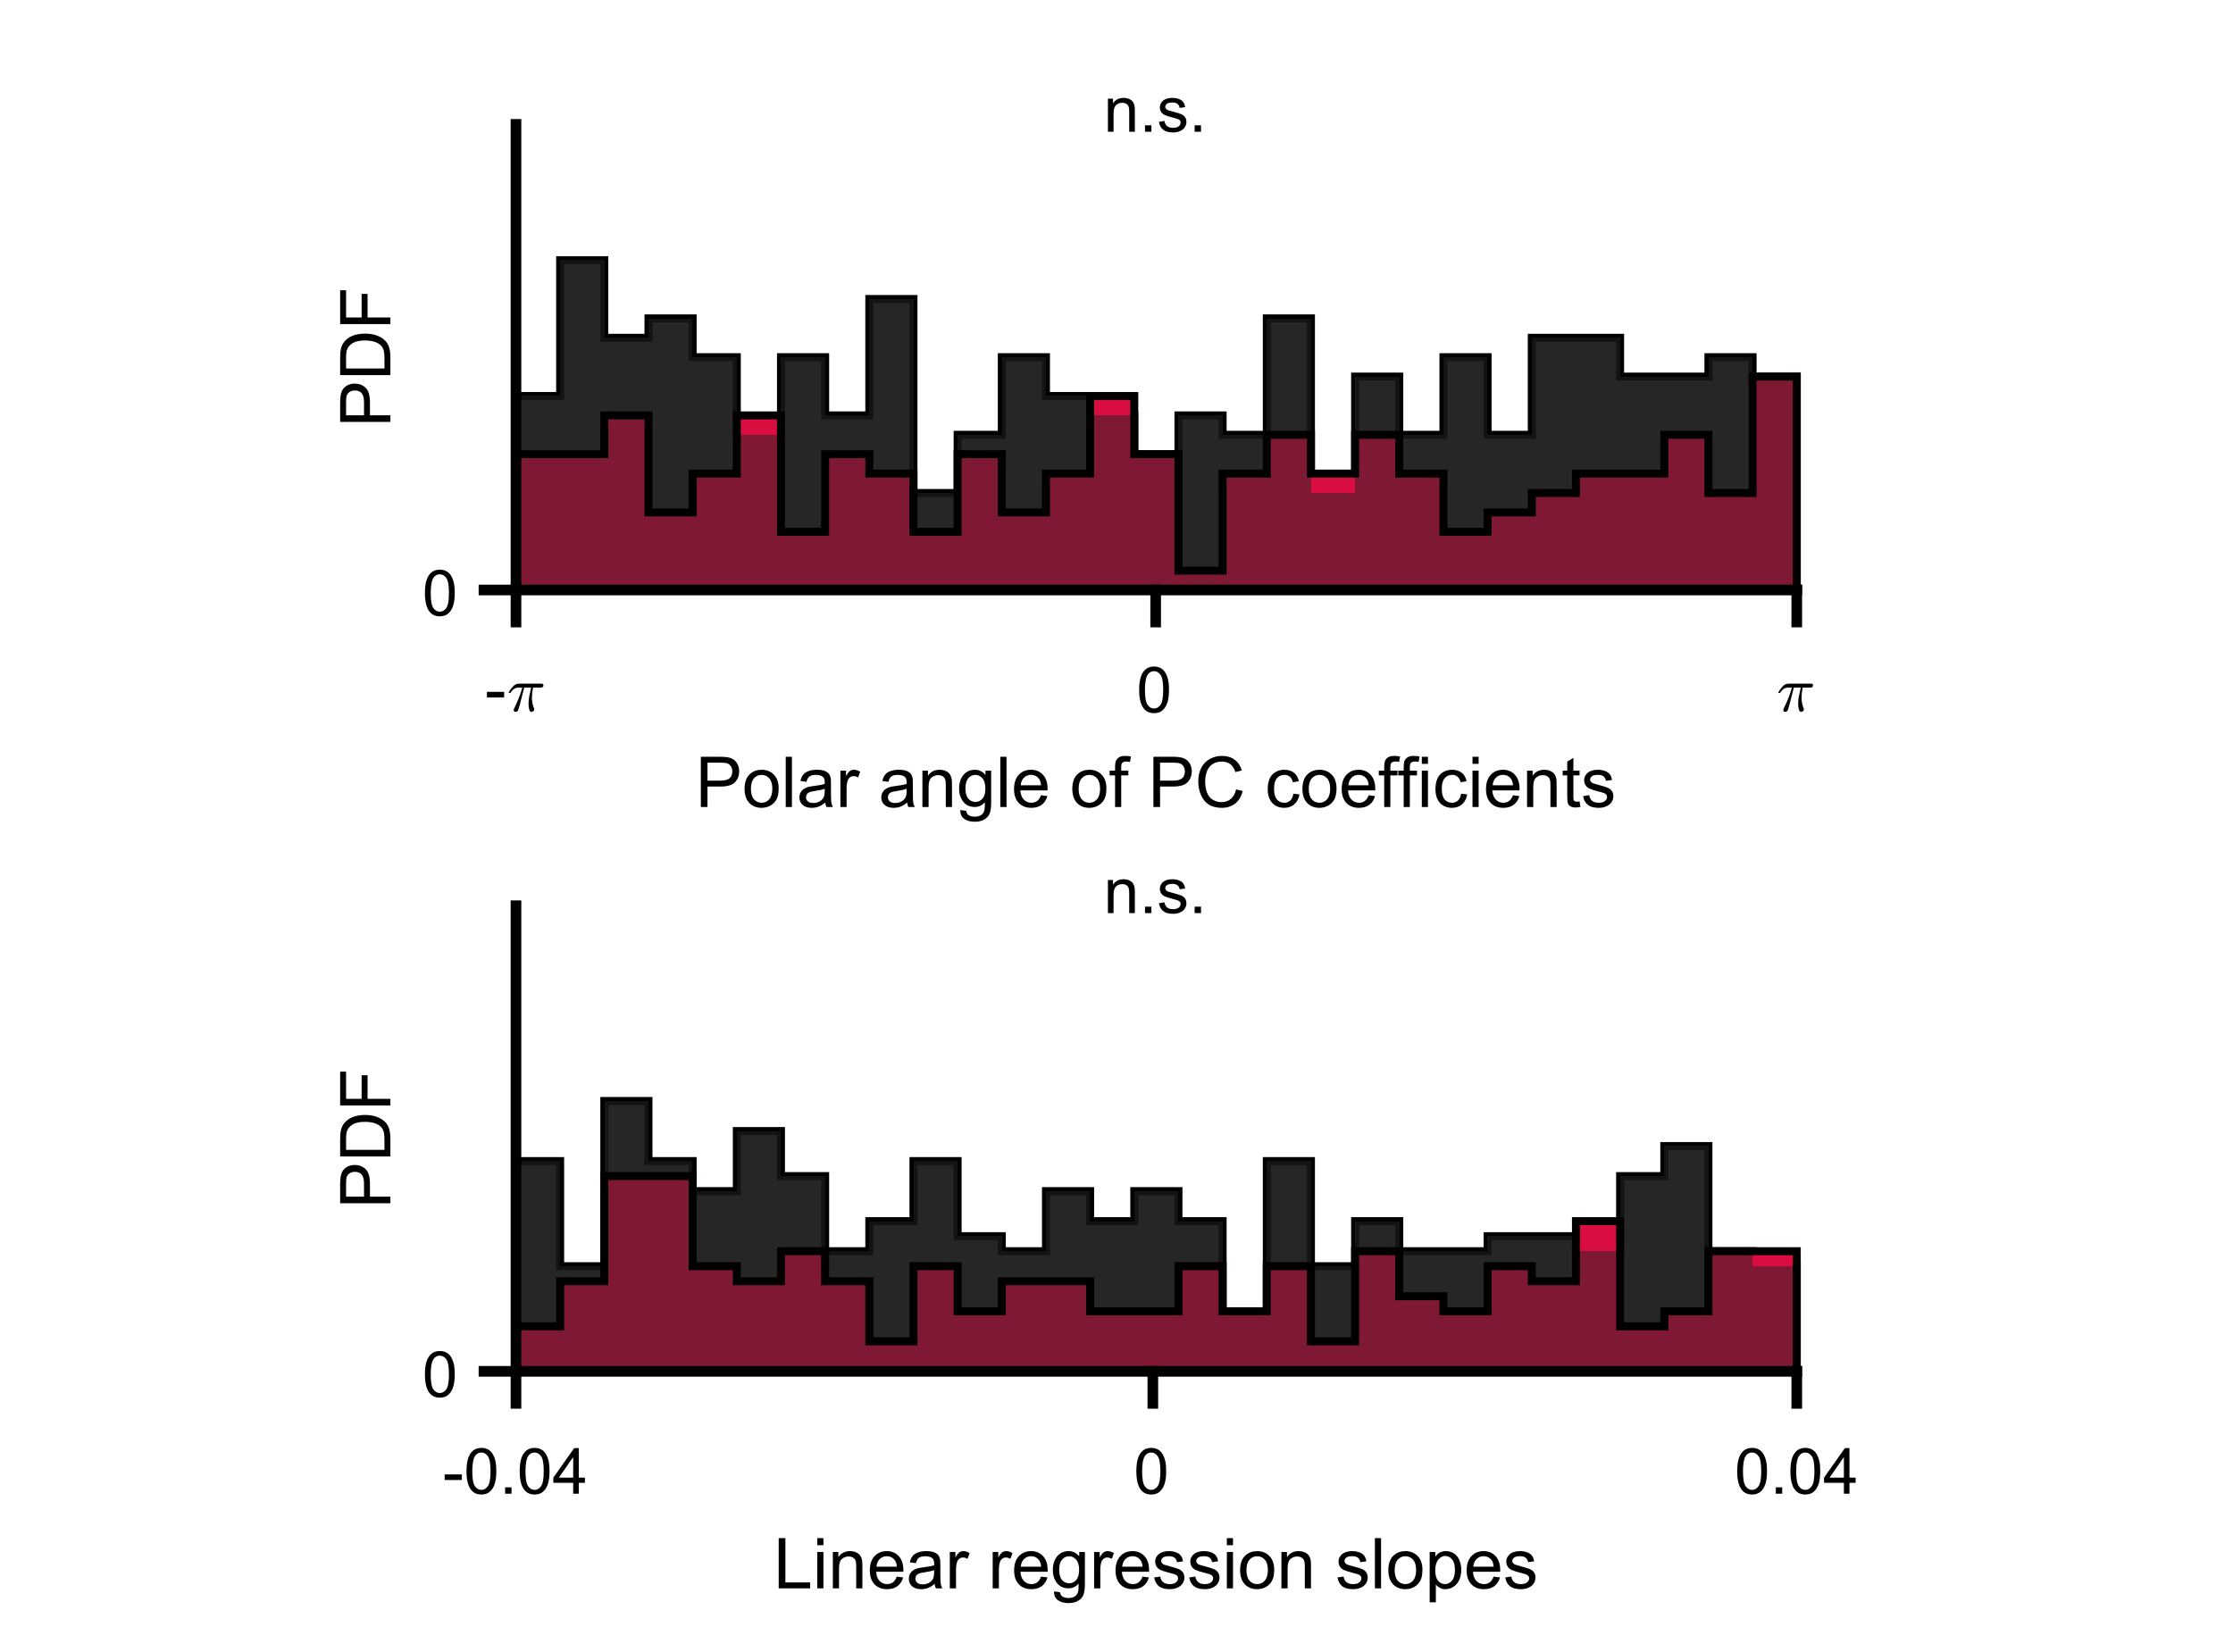 <?xml version="1.0"?>
<!DOCTYPE svg PUBLIC '-//W3C//DTD SVG 1.0//EN'
          'http://www.w3.org/TR/2001/REC-SVG-20010904/DTD/svg10.dtd'>
<svg xmlns:xlink="http://www.w3.org/1999/xlink" style="fill-opacity:1; color-rendering:auto; color-interpolation:auto; text-rendering:auto; stroke:black; stroke-linecap:square; stroke-miterlimit:10; shape-rendering:auto; stroke-opacity:1; fill:black; stroke-dasharray:none; font-weight:normal; stroke-width:1; font-family:'Dialog'; font-style:normal; stroke-linejoin:miter; font-size:12px; stroke-dashoffset:0; image-rendering:auto;" width="700" height="518" xmlns="http://www.w3.org/2000/svg"
><rect width="100%" height="100%" fill="#808080" stroke="none"/><!--Generated by the Batik Graphics2D SVG Generator--><defs id="genericDefs"
  /><g
  ><defs id="defs1"
    ><clipPath clipPathUnits="userSpaceOnUse" id="clipPath1"
      ><path d="M0 0 L700 0 L700 518 L0 518 L0 0 Z"
      /></clipPath
    ></defs
    ><g style="fill:white; stroke:white;"
    ><rect x="0" y="0" width="700" style="clip-path:url(#clipPath1); stroke:none;" height="518"
    /></g
    ><g style="fill:white; text-rendering:optimizeSpeed; color-rendering:optimizeSpeed; image-rendering:optimizeSpeed; shape-rendering:crispEdges; stroke:white; color-interpolation:sRGB;"
    ><rect x="0" width="700" height="518" y="0" style="stroke:none;"
      /><path d="M175.595 185 L175.595 124.167 L161.75 124.167 L161.75 185 ZM189.44 185 L189.44 81.583 L175.595 81.583 L175.595 185 ZM203.285 185 L203.285 105.917 L189.44 105.917 L189.44 185 ZM217.129 185 L217.129 99.833 L203.285 99.833 L203.285 185 ZM230.974 185 L230.974 112 L217.129 112 L217.129 185 ZM244.819 185 L244.819 136.333 L230.974 136.333 L230.974 185 ZM258.664 185 L258.664 112 L244.819 112 L244.819 185 ZM272.509 185 L272.509 130.25 L258.664 130.25 L258.664 185 ZM286.353 185 L286.353 93.75 L272.509 93.75 L272.509 185 ZM300.198 185 L300.198 154.583 L286.353 154.583 L286.353 185 ZM314.043 185 L314.043 136.333 L300.198 136.333 L300.198 185 ZM327.888 185 L327.888 112 L314.043 112 L314.043 185 ZM341.733 185 L341.733 124.167 L327.888 124.167 L327.888 185 ZM355.578 185 L355.578 130.25 L341.733 130.25 L341.733 185 ZM369.422 185 L369.422 142.417 L355.578 142.417 L355.578 185 ZM383.267 185 L383.267 130.25 L369.422 130.25 L369.422 185 ZM397.112 185 L397.112 136.333 L383.267 136.333 L383.267 185 ZM410.957 185 L410.957 99.833 L397.112 99.833 L397.112 185 ZM424.802 185 L424.802 154.583 L410.957 154.583 L410.957 185 ZM438.647 185 L438.647 118.083 L424.802 118.083 L424.802 185 ZM452.491 185 L452.491 136.333 L438.647 136.333 L438.647 185 ZM466.336 185 L466.336 112 L452.491 112 L452.491 185 ZM480.181 185 L480.181 136.333 L466.336 136.333 L466.336 185 ZM494.026 105.917 L480.181 105.917 L480.181 185 L494.026 185 L507.871 185 L507.871 105.917 ZM521.716 118.083 L507.871 118.083 L507.871 185 L521.716 185 L535.56 185 L535.56 118.083 ZM549.405 185 L549.405 112 L535.56 112 L535.56 185 ZM563.25 185 L563.25 118.083 L549.405 118.083 L549.405 185 Z" style="fill:rgb(38,38,38); stroke:none;"
    /></g
    ><g style="text-rendering:geometricPrecision; stroke-width:2.5; color-interpolation:linearRGB; color-rendering:optimizeQuality; stroke-linecap:butt; image-rendering:optimizeQuality;"
    ><path d="M161.75 124.167 L175.595 124.167 L175.595 81.583 L189.44 81.583 L189.44 105.917 L203.285 105.917 L203.285 99.833 L217.129 99.833 L217.129 112 L230.974 112 L230.974 136.333 L244.819 136.333 L244.819 112 L258.664 112 L258.664 130.25 L272.509 130.25 L272.509 93.75 L286.353 93.75 L286.353 154.583 L300.198 154.583 L300.198 136.333 L314.043 136.333 L314.043 112 L327.888 112 L327.888 124.167 L341.733 124.167 L341.733 130.25 L355.578 130.25 L355.578 142.417 L369.422 142.417 L369.422 130.25 L383.267 130.25 L383.267 136.333 L397.112 136.333 L397.112 99.833 L410.957 99.833 L410.957 154.583 L424.802 154.583 L424.802 118.083 L438.647 118.083 L438.647 136.333 L452.491 136.333 L452.491 112 L466.336 112 L466.336 136.333 L480.181 136.333 L480.181 105.917 L494.026 105.917 L494.026 105.917 L507.871 105.917 L507.871 118.083 L521.716 118.083 L521.716 118.083 L535.56 118.083 L535.56 112 L549.405 112 L549.405 118.083 L563.25 118.083 L563.25 185" style="fill:none; fill-rule:evenodd;"
    /></g
    ><g style="fill:rgb(217,13,64); text-rendering:optimizeSpeed; color-rendering:optimizeSpeed; image-rendering:optimizeSpeed; shape-rendering:crispEdges; stroke:rgb(217,13,64); color-interpolation:sRGB;"
    ><path style="stroke:none;" d="M175.595 142.417 L161.75 142.417 L161.75 185 L175.595 185 L189.44 185 L189.44 142.417 ZM203.285 185 L203.285 130.25 L189.44 130.25 L189.44 185 ZM217.129 185 L217.129 160.667 L203.285 160.667 L203.285 185 ZM230.974 185 L230.974 148.5 L217.129 148.5 L217.129 185 ZM244.819 185 L244.819 130.25 L230.974 130.25 L230.974 185 ZM258.664 185 L258.664 166.75 L244.819 166.75 L244.819 185 ZM272.509 185 L272.509 142.417 L258.664 142.417 L258.664 185 ZM286.353 185 L286.353 148.5 L272.509 148.5 L272.509 185 ZM300.198 185 L300.198 166.75 L286.353 166.75 L286.353 185 ZM314.043 185 L314.043 142.417 L300.198 142.417 L300.198 185 ZM327.888 185 L327.888 160.667 L314.043 160.667 L314.043 185 ZM341.733 185 L341.733 148.5 L327.888 148.5 L327.888 185 ZM355.578 185 L355.578 124.167 L341.733 124.167 L341.733 185 ZM369.422 185 L369.422 142.417 L355.578 142.417 L355.578 185 ZM383.267 185 L383.267 178.917 L369.422 178.917 L369.422 185 ZM397.112 185 L397.112 148.5 L383.267 148.5 L383.267 185 ZM410.957 185 L410.957 136.333 L397.112 136.333 L397.112 185 ZM424.802 185 L424.802 148.5 L410.957 148.5 L410.957 185 ZM438.647 185 L438.647 136.333 L424.802 136.333 L424.802 185 ZM452.491 185 L452.491 148.5 L438.647 148.5 L438.647 185 ZM466.336 185 L466.336 166.75 L452.491 166.75 L452.491 185 ZM480.181 185 L480.181 160.667 L466.336 160.667 L466.336 185 ZM494.026 185 L494.026 154.583 L480.181 154.583 L480.181 185 ZM507.871 148.5 L494.026 148.5 L494.026 185 L507.871 185 L521.716 185 L521.716 148.5 ZM535.56 185 L535.56 136.333 L521.716 136.333 L521.716 185 ZM549.405 185 L549.405 154.583 L535.56 154.583 L535.56 185 ZM563.25 185 L563.25 118.083 L549.405 118.083 L549.405 185 Z"
    /></g
    ><g style="fill-opacity:0.502; fill:rgb(38,38,38); text-rendering:optimizeSpeed; image-rendering:optimizeSpeed; color-rendering:optimizeSpeed; shape-rendering:crispEdges; stroke:rgb(38,38,38); color-interpolation:sRGB; stroke-opacity:0.502;"
    ><path style="stroke:none;" d="M175.595 185 L175.595 124.167 L161.75 124.167 L161.75 185 ZM189.44 185 L189.44 81.583 L175.595 81.583 L175.595 185 ZM203.285 185 L203.285 105.917 L189.44 105.917 L189.44 185 ZM217.129 185 L217.129 99.833 L203.285 99.833 L203.285 185 ZM230.974 185 L230.974 112 L217.129 112 L217.129 185 ZM244.819 185 L244.819 136.333 L230.974 136.333 L230.974 185 ZM258.664 185 L258.664 112 L244.819 112 L244.819 185 ZM272.509 185 L272.509 130.25 L258.664 130.25 L258.664 185 ZM286.353 185 L286.353 93.75 L272.509 93.75 L272.509 185 ZM300.198 185 L300.198 154.583 L286.353 154.583 L286.353 185 ZM314.043 185 L314.043 136.333 L300.198 136.333 L300.198 185 ZM327.888 185 L327.888 112 L314.043 112 L314.043 185 ZM341.733 185 L341.733 124.167 L327.888 124.167 L327.888 185 ZM355.578 185 L355.578 130.25 L341.733 130.25 L341.733 185 ZM369.422 185 L369.422 142.417 L355.578 142.417 L355.578 185 ZM383.267 185 L383.267 130.25 L369.422 130.25 L369.422 185 ZM397.112 185 L397.112 136.333 L383.267 136.333 L383.267 185 ZM410.957 185 L410.957 99.833 L397.112 99.833 L397.112 185 ZM424.802 185 L424.802 154.583 L410.957 154.583 L410.957 185 ZM438.647 185 L438.647 118.083 L424.802 118.083 L424.802 185 ZM452.491 185 L452.491 136.333 L438.647 136.333 L438.647 185 ZM466.336 185 L466.336 112 L452.491 112 L452.491 185 ZM480.181 185 L480.181 136.333 L466.336 136.333 L466.336 185 ZM494.026 105.917 L480.181 105.917 L480.181 185 L494.026 185 L507.871 185 L507.871 105.917 ZM521.716 118.083 L507.871 118.083 L507.871 185 L521.716 185 L535.56 185 L535.56 118.083 ZM549.405 185 L549.405 112 L535.56 112 L535.56 185 ZM563.25 185 L563.25 118.083 L549.405 118.083 L549.405 185 Z"
    /></g
    ><g style="text-rendering:geometricPrecision; stroke-width:2.5; color-interpolation:linearRGB; color-rendering:optimizeQuality; stroke-linecap:butt; image-rendering:optimizeQuality;"
    ><path d="M161.75 142.417 L175.595 142.417 L175.595 142.417 L189.44 142.417 L189.44 130.25 L203.285 130.25 L203.285 160.667 L217.129 160.667 L217.129 148.5 L230.974 148.5 L230.974 130.25 L244.819 130.25 L244.819 166.75 L258.664 166.75 L258.664 142.417 L272.509 142.417 L272.509 148.5 L286.353 148.5 L286.353 166.75 L300.198 166.75 L300.198 142.417 L314.043 142.417 L314.043 160.667 L327.888 160.667 L327.888 148.5 L341.733 148.5 L341.733 124.167 L355.578 124.167 L355.578 142.417 L369.422 142.417 L369.422 178.917 L383.267 178.917 L383.267 148.5 L397.112 148.5 L397.112 136.333 L410.957 136.333 L410.957 148.5 L424.802 148.5 L424.802 136.333 L438.647 136.333 L438.647 148.5 L452.491 148.5 L452.491 166.75 L466.336 166.75 L466.336 160.667 L480.181 160.667 L480.181 154.583 L494.026 154.583 L494.026 148.5 L507.871 148.5 L507.871 148.5 L521.716 148.5 L521.716 136.333 L535.56 136.333 L535.56 154.583 L549.405 154.583 L549.405 118.083 L563.25 118.083 L563.25 185" style="fill:none; fill-rule:evenodd;"
      /><line x1="161.75" x2="563.25" y1="185" style="stroke-linecap:square; fill:none; stroke-linejoin:round; stroke-width:3.333;" y2="185"
      /><line x1="161.75" x2="161.75" y1="185" style="stroke-linecap:square; fill:none; stroke-linejoin:round; stroke-width:3.333;" y2="195.037"
      /><line x1="362.278" x2="362.278" y1="185" style="stroke-linecap:square; fill:none; stroke-linejoin:round; stroke-width:3.333;" y2="195.037"
      /><line x1="563.25" x2="563.25" y1="185" style="stroke-linecap:square; fill:none; stroke-linejoin:round; stroke-width:3.333;" y2="195.037"
    /></g
    ><g transform="translate(152,223)" style="font-size:20px; text-rendering:geometricPrecision; color-rendering:optimizeQuality; image-rendering:optimizeQuality; font-family:'SansSerif'; color-interpolation:linearRGB;"
    ><path style="stroke:none;" d="M0.641 -4.297 L0.641 -6.062 L6.031 -6.062 L6.031 -4.297 L0.641 -4.297 Z"
    /></g
    ><g transform="translate(159,223)" style="font-size:20px; text-rendering:geometricPrecision; color-rendering:optimizeQuality; image-rendering:optimizeQuality; font-family:'mwb_cmmi10'; color-interpolation:linearRGB;"
    ><path style="stroke:none;" d="M2.016 -0.344 Q2.016 -0.453 2.094 -0.672 Q2.656 -1.828 3.141 -2.945 Q3.625 -4.062 4.008 -5.125 Q4.391 -6.188 4.719 -7.391 L3.438 -7.391 Q2.703 -7.391 2.07 -6.93 Q1.438 -6.469 1.016 -5.766 Q0.984 -5.688 0.906 -5.688 L0.672 -5.688 Q0.484 -5.688 0.484 -5.875 Q0.484 -5.922 0.516 -6 Q1.172 -7.109 1.922 -7.867 Q2.672 -8.625 3.609 -8.625 L10.859 -8.625 Q11.062 -8.625 11.211 -8.484 Q11.359 -8.344 11.359 -8.109 Q11.359 -7.828 11.148 -7.609 Q10.938 -7.391 10.641 -7.391 L8.094 -7.391 Q7.781 -5.812 7.75 -4.312 Q7.75 -2.391 8.422 -0.844 Q8.484 -0.719 8.484 -0.594 Q8.484 -0.375 8.352 -0.195 Q8.219 -0.016 8.023 0.102 Q7.828 0.219 7.594 0.219 Q7.078 0.219 6.883 -0.641 Q6.688 -1.5 6.688 -2.312 Q6.688 -3.453 6.883 -4.508 Q7.078 -5.562 7.5 -7.391 L5.328 -7.391 Q3.734 -0.984 3.422 -0.328 Q3.141 0.219 2.641 0.219 Q2.391 0.219 2.203 0.062 Q2.016 -0.094 2.016 -0.344 Z"
    /></g
    ><g transform="translate(362.278,202.371)" style="font-size:20px; text-rendering:geometricPrecision; color-rendering:optimizeQuality; image-rendering:optimizeQuality; font-family:'SansSerif'; color-interpolation:linearRGB;"
    ><path style="stroke:none;" d="M-5.172 13.938 Q-5.172 11.406 -4.648 9.852 Q-4.125 8.297 -3.094 7.461 Q-2.062 6.625 -0.5 6.625 Q0.656 6.625 1.523 7.086 Q2.391 7.547 2.953 8.422 Q3.516 9.297 3.844 10.555 Q4.172 11.812 4.172 13.938 Q4.172 16.453 3.648 18 Q3.125 19.547 2.102 20.398 Q1.078 21.25 -0.5 21.25 Q-2.578 21.25 -3.75 19.766 Q-5.172 17.969 -5.172 13.938 ZM-3.359 13.938 Q-3.359 17.469 -2.539 18.633 Q-1.719 19.797 -0.5 19.797 Q0.703 19.797 1.531 18.625 Q2.359 17.453 2.359 13.938 Q2.359 10.406 1.531 9.242 Q0.703 8.078 -0.516 8.078 Q-1.734 8.078 -2.453 9.109 Q-3.359 10.406 -3.359 13.938 Z"
    /></g
    ><g transform="translate(557,223)" style="font-size:20px; text-rendering:geometricPrecision; color-rendering:optimizeQuality; image-rendering:optimizeQuality; font-family:'mwb_cmmi10'; color-interpolation:linearRGB;"
    ><path style="stroke:none;" d="M2.016 -0.344 Q2.016 -0.453 2.094 -0.672 Q2.656 -1.828 3.141 -2.945 Q3.625 -4.062 4.008 -5.125 Q4.391 -6.188 4.719 -7.391 L3.438 -7.391 Q2.703 -7.391 2.07 -6.93 Q1.438 -6.469 1.016 -5.766 Q0.984 -5.688 0.906 -5.688 L0.672 -5.688 Q0.484 -5.688 0.484 -5.875 Q0.484 -5.922 0.516 -6 Q1.172 -7.109 1.922 -7.867 Q2.672 -8.625 3.609 -8.625 L10.859 -8.625 Q11.062 -8.625 11.211 -8.484 Q11.359 -8.344 11.359 -8.109 Q11.359 -7.828 11.148 -7.609 Q10.938 -7.391 10.641 -7.391 L8.094 -7.391 Q7.781 -5.812 7.75 -4.312 Q7.75 -2.391 8.422 -0.844 Q8.484 -0.719 8.484 -0.594 Q8.484 -0.375 8.352 -0.195 Q8.219 -0.016 8.023 0.102 Q7.828 0.219 7.594 0.219 Q7.078 0.219 6.883 -0.641 Q6.688 -1.5 6.688 -2.312 Q6.688 -3.453 6.883 -4.508 Q7.078 -5.562 7.5 -7.391 L5.328 -7.391 Q3.734 -0.984 3.422 -0.328 Q3.141 0.219 2.641 0.219 Q2.391 0.219 2.203 0.062 Q2.016 -0.094 2.016 -0.344 Z"
    /></g
    ><g transform="translate(362.5,230.037)" style="font-size:22px; text-rendering:geometricPrecision; color-rendering:optimizeQuality; image-rendering:optimizeQuality; font-family:'SansSerif'; color-interpolation:linearRGB;"
    ><path style="stroke:none;" d="M-142.797 23 L-142.797 7.25 L-136.859 7.25 Q-135.297 7.25 -134.469 7.406 Q-133.312 7.594 -132.523 8.141 Q-131.734 8.688 -131.258 9.664 Q-130.781 10.641 -130.781 11.812 Q-130.781 13.812 -132.062 15.203 Q-133.344 16.594 -136.672 16.594 L-140.719 16.594 L-140.719 23 L-142.797 23 ZM-140.719 14.734 L-136.641 14.734 Q-134.625 14.734 -133.781 13.984 Q-132.938 13.234 -132.938 11.875 Q-132.938 10.875 -133.43 10.172 Q-133.922 9.469 -134.75 9.25 Q-135.266 9.109 -136.688 9.109 L-140.719 9.109 L-140.719 14.734 ZM-129.092 17.297 Q-129.092 14.125 -127.326 12.594 Q-125.857 11.328 -123.748 11.328 Q-121.389 11.328 -119.897 12.875 Q-118.404 14.422 -118.404 17.141 Q-118.404 19.344 -119.068 20.602 Q-119.732 21.859 -120.99 22.562 Q-122.248 23.266 -123.748 23.266 Q-126.139 23.266 -127.615 21.727 Q-129.092 20.188 -129.092 17.297 ZM-127.107 17.297 Q-127.107 19.484 -126.154 20.578 Q-125.201 21.672 -123.748 21.672 Q-122.311 21.672 -121.35 20.57 Q-120.389 19.469 -120.389 17.234 Q-120.389 15.109 -121.35 14.023 Q-122.311 12.938 -123.748 12.938 Q-125.201 12.938 -126.154 14.023 Q-127.107 15.109 -127.107 17.297 ZM-116.185 23 L-116.185 7.25 L-114.247 7.25 L-114.247 23 L-116.185 23 ZM-103.812 21.594 Q-104.875 22.5 -105.875 22.883 Q-106.875 23.266 -108.016 23.266 Q-109.891 23.266 -110.898 22.344 Q-111.906 21.422 -111.906 19.984 Q-111.906 19.156 -111.523 18.461 Q-111.141 17.766 -110.523 17.352 Q-109.906 16.938 -109.141 16.719 Q-108.562 16.562 -107.422 16.422 Q-105.078 16.141 -103.969 15.766 Q-103.953 15.359 -103.953 15.25 Q-103.953 14.078 -104.5 13.594 Q-105.25 12.938 -106.703 12.938 Q-108.078 12.938 -108.727 13.414 Q-109.375 13.891 -109.688 15.109 L-111.578 14.844 Q-111.312 13.625 -110.727 12.883 Q-110.141 12.141 -109.023 11.734 Q-107.906 11.328 -106.422 11.328 Q-104.969 11.328 -104.055 11.672 Q-103.141 12.016 -102.711 12.539 Q-102.281 13.062 -102.109 13.859 Q-102.016 14.359 -102.016 15.641 L-102.016 18.219 Q-102.016 20.922 -101.891 21.633 Q-101.766 22.344 -101.406 23 L-103.422 23 Q-103.719 22.391 -103.812 21.594 ZM-103.969 17.281 Q-105.016 17.703 -107.125 18 Q-108.312 18.172 -108.812 18.391 Q-109.312 18.609 -109.578 19.023 Q-109.844 19.438 -109.844 19.938 Q-109.844 20.719 -109.258 21.234 Q-108.672 21.75 -107.547 21.75 Q-106.422 21.75 -105.555 21.258 Q-104.688 20.766 -104.281 19.922 Q-103.969 19.266 -103.969 17.984 L-103.969 17.281 ZM-99.046 23 L-99.046 11.594 L-97.296 11.594 L-97.296 13.328 Q-96.64 12.109 -96.069 11.719 Q-95.499 11.328 -94.827 11.328 Q-93.843 11.328 -92.843 11.953 L-93.499 13.75 Q-94.218 13.328 -94.921 13.328 Q-95.561 13.328 -96.061 13.711 Q-96.561 14.094 -96.78 14.766 Q-97.108 15.797 -97.108 17.031 L-97.108 23 L-99.046 23 ZM-78.139 21.594 Q-79.201 22.5 -80.201 22.883 Q-81.201 23.266 -82.342 23.266 Q-84.217 23.266 -85.225 22.344 Q-86.232 21.422 -86.232 19.984 Q-86.232 19.156 -85.85 18.461 Q-85.467 17.766 -84.85 17.352 Q-84.232 16.938 -83.467 16.719 Q-82.889 16.562 -81.748 16.422 Q-79.404 16.141 -78.295 15.766 Q-78.279 15.359 -78.279 15.25 Q-78.279 14.078 -78.826 13.594 Q-79.576 12.938 -81.029 12.938 Q-82.404 12.938 -83.053 13.414 Q-83.701 13.891 -84.014 15.109 L-85.904 14.844 Q-85.639 13.625 -85.053 12.883 Q-84.467 12.141 -83.35 11.734 Q-82.232 11.328 -80.748 11.328 Q-79.295 11.328 -78.381 11.672 Q-77.467 12.016 -77.037 12.539 Q-76.607 13.062 -76.436 13.859 Q-76.342 14.359 -76.342 15.641 L-76.342 18.219 Q-76.342 20.922 -76.217 21.633 Q-76.092 22.344 -75.732 23 L-77.748 23 Q-78.045 22.391 -78.139 21.594 ZM-78.295 17.281 Q-79.342 17.703 -81.451 18 Q-82.639 18.172 -83.139 18.391 Q-83.639 18.609 -83.904 19.023 Q-84.17 19.438 -84.17 19.938 Q-84.17 20.719 -83.584 21.234 Q-82.998 21.75 -81.873 21.75 Q-80.748 21.75 -79.881 21.258 Q-79.014 20.766 -78.607 19.922 Q-78.295 19.266 -78.295 17.984 L-78.295 17.281 ZM-73.341 23 L-73.341 11.594 L-71.606 11.594 L-71.606 13.219 Q-70.341 11.328 -67.966 11.328 Q-66.935 11.328 -66.075 11.703 Q-65.216 12.078 -64.786 12.68 Q-64.356 13.281 -64.185 14.109 Q-64.075 14.641 -64.075 15.984 L-64.075 23 L-66.013 23 L-66.013 16.062 Q-66.013 14.875 -66.231 14.289 Q-66.45 13.703 -67.028 13.359 Q-67.606 13.016 -68.388 13.016 Q-69.622 13.016 -70.513 13.797 Q-71.403 14.578 -71.403 16.766 L-71.403 23 L-73.341 23 ZM-61.465 23.953 L-59.59 24.219 Q-59.465 25.094 -58.934 25.5 Q-58.215 26.031 -56.965 26.031 Q-55.621 26.031 -54.887 25.492 Q-54.152 24.953 -53.902 23.984 Q-53.746 23.391 -53.762 21.5 Q-55.027 23 -56.918 23 Q-59.277 23 -60.566 21.305 Q-61.855 19.609 -61.855 17.234 Q-61.855 15.594 -61.262 14.219 Q-60.668 12.844 -59.543 12.086 Q-58.418 11.328 -56.902 11.328 Q-54.887 11.328 -53.574 12.969 L-53.574 11.594 L-51.793 11.594 L-51.793 21.453 Q-51.793 24.125 -52.34 25.234 Q-52.887 26.344 -54.059 26.984 Q-55.23 27.625 -56.949 27.625 Q-58.996 27.625 -60.254 26.711 Q-61.512 25.797 -61.465 23.953 ZM-59.855 17.094 Q-59.855 19.344 -58.965 20.375 Q-58.074 21.406 -56.73 21.406 Q-55.402 21.406 -54.504 20.375 Q-53.605 19.344 -53.605 17.156 Q-53.605 15.062 -54.535 14 Q-55.465 12.938 -56.762 12.938 Q-58.059 12.938 -58.957 13.984 Q-59.855 15.031 -59.855 17.094 ZM-48.917 23 L-48.917 7.25 L-46.98 7.25 L-46.98 23 L-48.917 23 ZM-36.17 19.328 L-34.17 19.578 Q-34.654 21.328 -35.928 22.297 Q-37.201 23.266 -39.201 23.266 Q-41.701 23.266 -43.162 21.719 Q-44.623 20.172 -44.623 17.391 Q-44.623 14.516 -43.147 12.922 Q-41.67 11.328 -39.295 11.328 Q-37.014 11.328 -35.56 12.891 Q-34.107 14.453 -34.107 17.281 Q-34.107 17.453 -34.123 17.797 L-42.639 17.797 Q-42.529 19.672 -41.568 20.672 Q-40.607 21.672 -39.185 21.672 Q-38.123 21.672 -37.373 21.109 Q-36.623 20.547 -36.17 19.328 ZM-42.529 16.203 L-36.154 16.203 Q-36.279 14.766 -36.889 14.047 Q-37.81 12.922 -39.279 12.922 Q-40.607 12.922 -41.514 13.812 Q-42.42 14.703 -42.529 16.203 ZM-26.354 17.297 Q-26.354 14.125 -24.588 12.594 Q-23.119 11.328 -21.01 11.328 Q-18.65 11.328 -17.158 12.875 Q-15.666 14.422 -15.666 17.141 Q-15.666 19.344 -16.33 20.602 Q-16.994 21.859 -18.252 22.562 Q-19.51 23.266 -21.01 23.266 Q-23.4 23.266 -24.877 21.727 Q-26.354 20.188 -26.354 17.297 ZM-24.369 17.297 Q-24.369 19.484 -23.416 20.578 Q-22.463 21.672 -21.01 21.672 Q-19.572 21.672 -18.611 20.57 Q-17.65 19.469 -17.65 17.234 Q-17.65 15.109 -18.611 14.023 Q-19.572 12.938 -21.01 12.938 Q-22.463 12.938 -23.416 14.023 Q-24.369 15.109 -24.369 17.297 ZM-12.946 23 L-12.946 13.094 L-14.649 13.094 L-14.649 11.594 L-12.946 11.594 L-12.946 10.375 Q-12.946 9.234 -12.743 8.672 Q-12.462 7.922 -11.759 7.453 Q-11.056 6.984 -9.774 6.984 Q-8.962 6.984 -7.978 7.172 L-8.274 8.859 Q-8.868 8.75 -9.399 8.75 Q-10.29 8.75 -10.657 9.125 Q-11.024 9.5 -11.024 10.531 L-11.024 11.594 L-8.79 11.594 L-8.79 13.094 L-11.024 13.094 L-11.024 23 L-12.946 23 ZM-0.925 23 L-0.925 7.25 L5.013 7.25 Q6.575 7.25 7.403 7.406 Q8.56 7.594 9.349 8.141 Q10.138 8.688 10.614 9.664 Q11.091 10.641 11.091 11.812 Q11.091 13.812 9.81 15.203 Q8.528 16.594 5.2 16.594 L1.153 16.594 L1.153 23 L-0.925 23 ZM1.153 14.734 L5.231 14.734 Q7.247 14.734 8.091 13.984 Q8.935 13.234 8.935 11.875 Q8.935 10.875 8.442 10.172 Q7.95 9.469 7.122 9.25 Q6.606 9.109 5.185 9.109 L1.153 9.109 L1.153 14.734 ZM24.983 17.484 L27.061 18 Q26.405 20.578 24.702 21.922 Q22.999 23.266 20.546 23.266 Q17.999 23.266 16.405 22.227 Q14.812 21.188 13.976 19.227 Q13.14 17.266 13.14 15 Q13.14 12.547 14.077 10.719 Q15.015 8.891 16.757 7.938 Q18.499 6.984 20.577 6.984 Q22.936 6.984 24.546 8.188 Q26.155 9.391 26.796 11.562 L24.749 12.047 Q24.202 10.328 23.155 9.547 Q22.108 8.766 20.53 8.766 Q18.718 8.766 17.499 9.633 Q16.28 10.5 15.788 11.969 Q15.296 13.438 15.296 15 Q15.296 17 15.882 18.5 Q16.468 20 17.702 20.742 Q18.936 21.484 20.374 21.484 Q22.124 21.484 23.335 20.477 Q24.546 19.469 24.983 17.484 ZM42.937 18.828 L44.843 19.062 Q44.53 21.031 43.249 22.148 Q41.968 23.266 40.093 23.266 Q37.749 23.266 36.327 21.734 Q34.905 20.203 34.905 17.344 Q34.905 15.484 35.515 14.102 Q36.124 12.719 37.382 12.023 Q38.64 11.328 40.108 11.328 Q41.968 11.328 43.148 12.273 Q44.327 13.219 44.655 14.938 L42.78 15.234 Q42.515 14.078 41.827 13.5 Q41.14 12.922 40.187 12.922 Q38.718 12.922 37.804 13.969 Q36.89 15.016 36.89 17.281 Q36.89 19.578 37.773 20.625 Q38.655 21.672 40.077 21.672 Q41.218 21.672 41.976 20.969 Q42.733 20.266 42.937 18.828 ZM45.78 17.297 Q45.78 14.125 47.546 12.594 Q49.015 11.328 51.124 11.328 Q53.483 11.328 54.976 12.875 Q56.468 14.422 56.468 17.141 Q56.468 19.344 55.804 20.602 Q55.14 21.859 53.882 22.562 Q52.624 23.266 51.124 23.266 Q48.733 23.266 47.257 21.727 Q45.78 20.188 45.78 17.297 ZM47.765 17.297 Q47.765 19.484 48.718 20.578 Q49.671 21.672 51.124 21.672 Q52.562 21.672 53.523 20.57 Q54.483 19.469 54.483 17.234 Q54.483 15.109 53.523 14.023 Q52.562 12.938 51.124 12.938 Q49.671 12.938 48.718 14.023 Q47.765 15.109 47.765 17.297 ZM66.547 19.328 L68.547 19.578 Q68.062 21.328 66.789 22.297 Q65.516 23.266 63.516 23.266 Q61.016 23.266 59.555 21.719 Q58.094 20.172 58.094 17.391 Q58.094 14.516 59.57 12.922 Q61.047 11.328 63.422 11.328 Q65.703 11.328 67.156 12.891 Q68.609 14.453 68.609 17.281 Q68.609 17.453 68.594 17.797 L60.078 17.797 Q60.188 19.672 61.148 20.672 Q62.109 21.672 63.531 21.672 Q64.594 21.672 65.344 21.109 Q66.094 20.547 66.547 19.328 ZM60.188 16.203 L66.562 16.203 Q66.438 14.766 65.828 14.047 Q64.906 12.922 63.438 12.922 Q62.109 12.922 61.203 13.812 Q60.297 14.703 60.188 16.203 ZM71.423 23 L71.423 13.094 L69.72 13.094 L69.72 11.594 L71.423 11.594 L71.423 10.375 Q71.423 9.234 71.626 8.672 Q71.907 7.922 72.61 7.453 Q73.314 6.984 74.595 6.984 Q75.407 6.984 76.392 7.172 L76.095 8.859 Q75.501 8.75 74.97 8.75 Q74.079 8.75 73.712 9.125 Q73.345 9.5 73.345 10.531 L73.345 11.594 L75.579 11.594 L75.579 13.094 L73.345 13.094 L73.345 23 L71.423 23 ZM77.535 23 L77.535 13.094 L75.832 13.094 L75.832 11.594 L77.535 11.594 L77.535 10.375 Q77.535 9.234 77.738 8.672 Q78.019 7.922 78.723 7.453 Q79.426 6.984 80.707 6.984 Q81.519 6.984 82.504 7.172 L82.207 8.859 Q81.613 8.75 81.082 8.75 Q80.191 8.75 79.824 9.125 Q79.457 9.5 79.457 10.531 L79.457 11.594 L81.691 11.594 L81.691 13.094 L79.457 13.094 L79.457 23 L77.535 23 ZM83.21 9.469 L83.21 7.25 L85.132 7.25 L85.132 9.469 L83.21 9.469 ZM83.21 23 L83.21 11.594 L85.132 11.594 L85.132 23 L83.21 23 ZM95.519 18.828 L97.426 19.062 Q97.113 21.031 95.832 22.148 Q94.551 23.266 92.676 23.266 Q90.332 23.266 88.91 21.734 Q87.488 20.203 87.488 17.344 Q87.488 15.484 88.098 14.102 Q88.707 12.719 89.965 12.023 Q91.223 11.328 92.691 11.328 Q94.551 11.328 95.731 12.273 Q96.91 13.219 97.238 14.938 L95.363 15.234 Q95.098 14.078 94.41 13.5 Q93.723 12.922 92.769 12.922 Q91.301 12.922 90.387 13.969 Q89.473 15.016 89.473 17.281 Q89.473 19.578 90.356 20.625 Q91.238 21.672 92.66 21.672 Q93.801 21.672 94.559 20.969 Q95.316 20.266 95.519 18.828 ZM99.098 9.469 L99.098 7.25 L101.019 7.25 L101.019 9.469 L99.098 9.469 ZM99.098 23 L99.098 11.594 L101.019 11.594 L101.019 23 L99.098 23 ZM111.782 19.328 L113.782 19.578 Q113.298 21.328 112.024 22.297 Q110.751 23.266 108.751 23.266 Q106.251 23.266 104.79 21.719 Q103.329 20.172 103.329 17.391 Q103.329 14.516 104.806 12.922 Q106.282 11.328 108.657 11.328 Q110.939 11.328 112.392 12.891 Q113.845 14.453 113.845 17.281 Q113.845 17.453 113.829 17.797 L105.314 17.797 Q105.423 19.672 106.384 20.672 Q107.345 21.672 108.767 21.672 Q109.829 21.672 110.579 21.109 Q111.329 20.547 111.782 19.328 ZM105.423 16.203 L111.798 16.203 Q111.673 14.766 111.064 14.047 Q110.142 12.922 108.673 12.922 Q107.345 12.922 106.439 13.812 Q105.532 14.703 105.423 16.203 ZM116.205 23 L116.205 11.594 L117.939 11.594 L117.939 13.219 Q119.205 11.328 121.58 11.328 Q122.611 11.328 123.471 11.703 Q124.33 12.078 124.76 12.68 Q125.189 13.281 125.361 14.109 Q125.471 14.641 125.471 15.984 L125.471 23 L123.533 23 L123.533 16.062 Q123.533 14.875 123.314 14.289 Q123.096 13.703 122.518 13.359 Q121.939 13.016 121.158 13.016 Q119.924 13.016 119.033 13.797 Q118.143 14.578 118.143 16.766 L118.143 23 L116.205 23 ZM132.659 21.266 L132.94 22.984 Q132.128 23.156 131.472 23.156 Q130.425 23.156 129.847 22.82 Q129.269 22.484 129.034 21.945 Q128.8 21.406 128.8 19.656 L128.8 13.094 L127.378 13.094 L127.378 11.594 L128.8 11.594 L128.8 8.766 L130.722 7.609 L130.722 11.594 L132.659 11.594 L132.659 13.094 L130.722 13.094 L130.722 19.766 Q130.722 20.594 130.823 20.828 Q130.925 21.062 131.151 21.203 Q131.378 21.344 131.815 21.344 Q132.128 21.344 132.659 21.266 ZM133.772 19.594 L135.693 19.297 Q135.85 20.438 136.584 21.055 Q137.318 21.672 138.647 21.672 Q139.975 21.672 140.623 21.125 Q141.272 20.578 141.272 19.859 Q141.272 19.203 140.693 18.828 Q140.303 18.562 138.725 18.172 Q136.584 17.625 135.764 17.234 Q134.943 16.844 134.522 16.148 Q134.1 15.453 134.1 14.625 Q134.1 13.859 134.451 13.211 Q134.803 12.562 135.397 12.125 Q135.85 11.797 136.631 11.562 Q137.412 11.328 138.303 11.328 Q139.647 11.328 140.662 11.719 Q141.678 12.109 142.162 12.766 Q142.647 13.422 142.818 14.531 L140.928 14.797 Q140.803 13.906 140.185 13.414 Q139.568 12.922 138.443 12.922 Q137.1 12.922 136.537 13.359 Q135.975 13.797 135.975 14.391 Q135.975 14.766 136.209 15.078 Q136.443 15.391 136.943 15.594 Q137.24 15.688 138.647 16.078 Q140.709 16.625 141.522 16.977 Q142.334 17.328 142.795 17.992 Q143.256 18.656 143.256 19.641 Q143.256 20.609 142.693 21.469 Q142.131 22.328 141.06 22.797 Q139.99 23.266 138.647 23.266 Q136.428 23.266 135.264 22.336 Q134.1 21.406 133.772 19.594 Z"
    /></g
    ><g style="text-rendering:geometricPrecision; stroke-width:3.333; color-interpolation:linearRGB; color-rendering:optimizeQuality; image-rendering:optimizeQuality; stroke-linejoin:round;"
    ><line y2="39" style="fill:none;" x1="161.75" x2="161.75" y1="185"
      /><line y2="185" style="fill:none;" x1="161.75" x2="151.713" y1="185"
    /></g
    ><g transform="translate(144.379,185)" style="font-size:20px; text-rendering:geometricPrecision; color-rendering:optimizeQuality; image-rendering:optimizeQuality; font-family:'SansSerif'; color-interpolation:linearRGB;"
    ><path style="stroke:none;" d="M-11.172 0.938 Q-11.172 -1.594 -10.648 -3.148 Q-10.125 -4.703 -9.094 -5.539 Q-8.062 -6.375 -6.5 -6.375 Q-5.344 -6.375 -4.477 -5.914 Q-3.609 -5.453 -3.047 -4.578 Q-2.484 -3.703 -2.156 -2.445 Q-1.828 -1.188 -1.828 0.938 Q-1.828 3.453 -2.352 5 Q-2.875 6.547 -3.898 7.398 Q-4.922 8.25 -6.5 8.25 Q-8.578 8.25 -9.75 6.766 Q-11.172 4.969 -11.172 0.938 ZM-9.359 0.938 Q-9.359 4.469 -8.539 5.633 Q-7.719 6.797 -6.5 6.797 Q-5.297 6.797 -4.469 5.625 Q-3.641 4.453 -3.641 0.938 Q-3.641 -2.594 -4.469 -3.758 Q-5.297 -4.922 -6.516 -4.922 Q-7.734 -4.922 -8.453 -3.891 Q-9.359 -2.594 -9.359 0.938 Z"
    /></g
    ><g transform="translate(127.379,112) rotate(-90)" style="font-size:22px; text-rendering:geometricPrecision; color-rendering:optimizeQuality; image-rendering:optimizeQuality; font-family:'SansSerif'; color-interpolation:linearRGB;"
    ><path style="stroke:none;" d="M-20.297 -5 L-20.297 -20.75 L-14.359 -20.75 Q-12.797 -20.75 -11.969 -20.594 Q-10.812 -20.406 -10.023 -19.859 Q-9.234 -19.312 -8.758 -18.336 Q-8.281 -17.359 -8.281 -16.188 Q-8.281 -14.188 -9.562 -12.797 Q-10.844 -11.406 -14.172 -11.406 L-18.219 -11.406 L-18.219 -5 L-20.297 -5 ZM-18.219 -13.266 L-14.141 -13.266 Q-12.125 -13.266 -11.281 -14.016 Q-10.438 -14.766 -10.438 -16.125 Q-10.438 -17.125 -10.93 -17.828 Q-11.422 -18.531 -12.25 -18.75 Q-12.766 -18.891 -14.188 -18.891 L-18.219 -18.891 L-18.219 -13.266 ZM-5.623 -5 L-5.623 -20.75 L-0.201 -20.75 Q1.627 -20.75 2.596 -20.516 Q3.955 -20.219 4.908 -19.391 Q6.158 -18.344 6.775 -16.703 Q7.393 -15.062 7.393 -12.953 Q7.393 -11.172 6.971 -9.781 Q6.549 -8.391 5.893 -7.484 Q5.236 -6.578 4.463 -6.055 Q3.689 -5.531 2.588 -5.266 Q1.486 -5 0.049 -5 L-5.623 -5 ZM-3.545 -6.859 L-0.185 -6.859 Q1.377 -6.859 2.26 -7.148 Q3.143 -7.438 3.674 -7.969 Q4.408 -8.703 4.822 -9.953 Q5.236 -11.203 5.236 -13 Q5.236 -15.469 4.432 -16.789 Q3.627 -18.109 2.455 -18.562 Q1.627 -18.891 -0.232 -18.891 L-3.545 -18.891 L-3.545 -6.859 ZM10.374 -5 L10.374 -20.75 L20.983 -20.75 L20.983 -18.891 L12.452 -18.891 L12.452 -14.016 L19.843 -14.016 L19.843 -12.156 L12.452 -12.156 L12.452 -5 L10.374 -5 Z"
    /></g
    ><g transform="translate(362.5,46.3)" style="font-size:20px; text-rendering:geometricPrecision; color-rendering:optimizeQuality; image-rendering:optimizeQuality; font-family:'SansSerif'; color-interpolation:linearRGB;"
    ><path style="stroke:none;" d="M-15.188 -5 L-15.188 -15.375 L-13.594 -15.375 L-13.594 -13.891 Q-12.453 -15.609 -10.297 -15.609 Q-9.359 -15.609 -8.57 -15.273 Q-7.781 -14.938 -7.391 -14.391 Q-7 -13.844 -6.844 -13.094 Q-6.75 -12.594 -6.75 -11.375 L-6.75 -5 L-8.516 -5 L-8.516 -11.312 Q-8.516 -12.391 -8.719 -12.922 Q-8.922 -13.453 -9.445 -13.766 Q-9.969 -14.078 -10.672 -14.078 Q-11.797 -14.078 -12.609 -13.367 Q-13.422 -12.656 -13.422 -10.672 L-13.422 -5 L-15.188 -5 ZM-3.564 -5 L-3.564 -7 L-1.565 -7 L-1.565 -5 L-3.564 -5 ZM0.789 -8.094 L2.539 -8.375 Q2.68 -7.328 3.352 -6.773 Q4.023 -6.219 5.227 -6.219 Q6.43 -6.219 7.016 -6.711 Q7.602 -7.203 7.602 -7.859 Q7.602 -8.453 7.086 -8.797 Q6.727 -9.031 5.289 -9.391 Q3.352 -9.891 2.609 -10.242 Q1.867 -10.594 1.477 -11.227 Q1.086 -11.859 1.086 -12.625 Q1.086 -13.312 1.406 -13.906 Q1.727 -14.5 2.273 -14.891 Q2.68 -15.188 3.391 -15.398 Q4.102 -15.609 4.914 -15.609 Q6.133 -15.609 7.055 -15.258 Q7.977 -14.906 8.414 -14.305 Q8.852 -13.703 9.023 -12.703 L7.305 -12.469 Q7.18 -13.266 6.617 -13.711 Q6.055 -14.156 5.039 -14.156 Q3.82 -14.156 3.305 -13.758 Q2.789 -13.359 2.789 -12.828 Q2.789 -12.484 3.008 -12.203 Q3.211 -11.922 3.68 -11.734 Q3.945 -11.641 5.227 -11.297 Q7.102 -10.797 7.836 -10.477 Q8.57 -10.156 8.992 -9.555 Q9.414 -8.953 9.414 -8.047 Q9.414 -7.172 8.898 -6.391 Q8.383 -5.609 7.414 -5.188 Q6.445 -4.766 5.227 -4.766 Q3.211 -4.766 2.148 -5.609 Q1.086 -6.453 0.789 -8.094 ZM11.992 -5 L11.992 -7 L13.992 -7 L13.992 -5 L11.992 -5 Z"
    /></g
    ><g style="fill:rgb(38,38,38); text-rendering:optimizeSpeed; color-rendering:optimizeSpeed; image-rendering:optimizeSpeed; shape-rendering:crispEdges; stroke:rgb(38,38,38); color-interpolation:sRGB;"
    ><path style="stroke:none;" d="M175.595 430 L175.595 364.065 L161.75 364.065 L161.75 430 ZM189.44 430 L189.44 397.032 L175.595 397.032 L175.595 430 ZM203.285 430 L203.285 345.226 L189.44 345.226 L189.44 430 ZM217.129 430 L217.129 364.065 L203.285 364.065 L203.285 430 ZM230.974 430 L230.974 373.484 L217.129 373.484 L217.129 430 ZM244.819 430 L244.819 354.645 L230.974 354.645 L230.974 430 ZM258.664 430 L258.664 368.774 L244.819 368.774 L244.819 430 ZM272.509 430 L272.509 392.323 L258.664 392.323 L258.664 430 ZM286.353 430 L286.353 382.903 L272.509 382.903 L272.509 430 ZM300.198 430 L300.198 364.065 L286.353 364.065 L286.353 430 ZM314.043 430 L314.043 387.613 L300.198 387.613 L300.198 430 ZM327.888 430 L327.888 392.323 L314.043 392.323 L314.043 430 ZM341.733 430 L341.733 373.484 L327.888 373.484 L327.888 430 ZM355.578 430 L355.578 382.903 L341.733 382.903 L341.733 430 ZM369.422 430 L369.422 373.484 L355.578 373.484 L355.578 430 ZM383.267 430 L383.267 382.903 L369.422 382.903 L369.422 430 ZM397.112 430 L397.112 411.161 L383.267 411.161 L383.267 430 ZM410.957 430 L410.957 364.065 L397.112 364.065 L397.112 430 ZM424.802 430 L424.802 397.032 L410.957 397.032 L410.957 430 ZM438.647 430 L438.647 382.903 L424.802 382.903 L424.802 430 ZM452.491 392.323 L438.647 392.323 L438.647 430 L452.491 430 L466.336 430 L466.336 392.323 ZM480.181 387.613 L466.336 387.613 L466.336 430 L480.181 430 L494.026 430 L494.026 387.613 ZM507.871 430 L507.871 392.323 L494.026 392.323 L494.026 430 ZM521.716 430 L521.716 368.774 L507.871 368.774 L507.871 430 ZM535.56 430 L535.56 359.355 L521.716 359.355 L521.716 430 ZM549.405 430 L549.405 392.323 L535.56 392.323 L535.56 430 ZM563.25 430 L563.25 397.032 L549.405 397.032 L549.405 430 Z"
    /></g
    ><g style="text-rendering:geometricPrecision; stroke-width:2.5; color-interpolation:linearRGB; color-rendering:optimizeQuality; stroke-linecap:butt; image-rendering:optimizeQuality;"
    ><path d="M161.75 364.065 L175.595 364.065 L175.595 397.032 L189.44 397.032 L189.44 345.226 L203.285 345.226 L203.285 364.065 L217.129 364.065 L217.129 373.484 L230.974 373.484 L230.974 354.645 L244.819 354.645 L244.819 368.774 L258.664 368.774 L258.664 392.323 L272.509 392.323 L272.509 382.903 L286.353 382.903 L286.353 364.065 L300.198 364.065 L300.198 387.613 L314.043 387.613 L314.043 392.323 L327.888 392.323 L327.888 373.484 L341.733 373.484 L341.733 382.903 L355.578 382.903 L355.578 373.484 L369.422 373.484 L369.422 382.903 L383.267 382.903 L383.267 411.161 L397.112 411.161 L397.112 364.065 L410.957 364.065 L410.957 397.032 L424.802 397.032 L424.802 382.903 L438.647 382.903 L438.647 392.323 L452.491 392.323 L452.491 392.323 L466.336 392.323 L466.336 387.613 L480.181 387.613 L480.181 387.613 L494.026 387.613 L494.026 392.323 L507.871 392.323 L507.871 368.774 L521.716 368.774 L521.716 359.355 L535.56 359.355 L535.56 392.323 L549.405 392.323 L549.405 397.032 L563.25 397.032 L563.25 430" style="fill:none; fill-rule:evenodd;"
    /></g
    ><g style="fill:rgb(217,13,64); text-rendering:optimizeSpeed; color-rendering:optimizeSpeed; image-rendering:optimizeSpeed; shape-rendering:crispEdges; stroke:rgb(217,13,64); color-interpolation:sRGB;"
    ><path style="stroke:none;" d="M175.595 430 L175.595 415.871 L161.75 415.871 L161.75 430 ZM189.44 430 L189.44 401.742 L175.595 401.742 L175.595 430 ZM203.285 368.774 L189.44 368.774 L189.44 430 L203.285 430 L217.129 430 L217.129 368.774 ZM230.974 430 L230.974 397.032 L217.129 397.032 L217.129 430 ZM244.819 430 L244.819 401.742 L230.974 401.742 L230.974 430 ZM258.664 430 L258.664 392.323 L244.819 392.323 L244.819 430 ZM272.509 430 L272.509 401.742 L258.664 401.742 L258.664 430 ZM286.353 430 L286.353 420.581 L272.509 420.581 L272.509 430 ZM300.198 430 L300.198 397.032 L286.353 397.032 L286.353 430 ZM314.043 430 L314.043 411.161 L300.198 411.161 L300.198 430 ZM327.888 401.742 L314.043 401.742 L314.043 430 L327.888 430 L341.733 430 L341.733 401.742 ZM355.578 411.161 L341.733 411.161 L341.733 430 L355.578 430 L369.422 430 L369.422 411.161 ZM383.267 430 L383.267 397.032 L369.422 397.032 L369.422 430 ZM397.112 430 L397.112 411.161 L383.267 411.161 L383.267 430 ZM410.957 430 L410.957 397.032 L397.112 397.032 L397.112 430 ZM424.802 430 L424.802 420.581 L410.957 420.581 L410.957 430 ZM438.647 430 L438.647 392.323 L424.802 392.323 L424.802 430 ZM452.491 430 L452.491 406.452 L438.647 406.452 L438.647 430 ZM466.336 430 L466.336 411.161 L452.491 411.161 L452.491 430 ZM480.181 430 L480.181 397.032 L466.336 397.032 L466.336 430 ZM494.026 430 L494.026 401.742 L480.181 401.742 L480.181 430 ZM507.871 430 L507.871 382.903 L494.026 382.903 L494.026 430 ZM521.716 430 L521.716 415.871 L507.871 415.871 L507.871 430 ZM535.56 430 L535.56 411.161 L521.716 411.161 L521.716 430 ZM549.405 392.323 L535.56 392.323 L535.56 430 L549.405 430 L563.25 430 L563.25 392.323 Z"
    /></g
    ><g style="fill-opacity:0.502; fill:rgb(38,38,38); text-rendering:optimizeSpeed; image-rendering:optimizeSpeed; color-rendering:optimizeSpeed; shape-rendering:crispEdges; stroke:rgb(38,38,38); color-interpolation:sRGB; stroke-opacity:0.502;"
    ><path style="stroke:none;" d="M175.595 430 L175.595 364.065 L161.75 364.065 L161.75 430 ZM189.44 430 L189.44 397.032 L175.595 397.032 L175.595 430 ZM203.285 430 L203.285 345.226 L189.44 345.226 L189.44 430 ZM217.129 430 L217.129 364.065 L203.285 364.065 L203.285 430 ZM230.974 430 L230.974 373.484 L217.129 373.484 L217.129 430 ZM244.819 430 L244.819 354.645 L230.974 354.645 L230.974 430 ZM258.664 430 L258.664 368.774 L244.819 368.774 L244.819 430 ZM272.509 430 L272.509 392.323 L258.664 392.323 L258.664 430 ZM286.353 430 L286.353 382.903 L272.509 382.903 L272.509 430 ZM300.198 430 L300.198 364.065 L286.353 364.065 L286.353 430 ZM314.043 430 L314.043 387.613 L300.198 387.613 L300.198 430 ZM327.888 430 L327.888 392.323 L314.043 392.323 L314.043 430 ZM341.733 430 L341.733 373.484 L327.888 373.484 L327.888 430 ZM355.578 430 L355.578 382.903 L341.733 382.903 L341.733 430 ZM369.422 430 L369.422 373.484 L355.578 373.484 L355.578 430 ZM383.267 430 L383.267 382.903 L369.422 382.903 L369.422 430 ZM397.112 430 L397.112 411.161 L383.267 411.161 L383.267 430 ZM410.957 430 L410.957 364.065 L397.112 364.065 L397.112 430 ZM424.802 430 L424.802 397.032 L410.957 397.032 L410.957 430 ZM438.647 430 L438.647 382.903 L424.802 382.903 L424.802 430 ZM452.491 392.323 L438.647 392.323 L438.647 430 L452.491 430 L466.336 430 L466.336 392.323 ZM480.181 387.613 L466.336 387.613 L466.336 430 L480.181 430 L494.026 430 L494.026 387.613 ZM507.871 430 L507.871 392.323 L494.026 392.323 L494.026 430 ZM521.716 430 L521.716 368.774 L507.871 368.774 L507.871 430 ZM535.56 430 L535.56 359.355 L521.716 359.355 L521.716 430 ZM549.405 430 L549.405 392.323 L535.56 392.323 L535.56 430 ZM563.25 430 L563.25 397.032 L549.405 397.032 L549.405 430 Z"
    /></g
    ><g style="text-rendering:geometricPrecision; stroke-width:2.5; color-interpolation:linearRGB; color-rendering:optimizeQuality; stroke-linecap:butt; image-rendering:optimizeQuality;"
    ><path d="M161.75 415.871 L175.595 415.871 L175.595 401.742 L189.44 401.742 L189.44 368.774 L203.285 368.774 L203.285 368.774 L217.129 368.774 L217.129 397.032 L230.974 397.032 L230.974 401.742 L244.819 401.742 L244.819 392.323 L258.664 392.323 L258.664 401.742 L272.509 401.742 L272.509 420.581 L286.353 420.581 L286.353 397.032 L300.198 397.032 L300.198 411.161 L314.043 411.161 L314.043 401.742 L327.888 401.742 L327.888 401.742 L341.733 401.742 L341.733 411.161 L355.578 411.161 L355.578 411.161 L369.422 411.161 L369.422 397.032 L383.267 397.032 L383.267 411.161 L397.112 411.161 L397.112 397.032 L410.957 397.032 L410.957 420.581 L424.802 420.581 L424.802 392.323 L438.647 392.323 L438.647 406.452 L452.491 406.452 L452.491 411.161 L466.336 411.161 L466.336 397.032 L480.181 397.032 L480.181 401.742 L494.026 401.742 L494.026 382.903 L507.871 382.903 L507.871 415.871 L521.716 415.871 L521.716 411.161 L535.56 411.161 L535.56 392.323 L549.405 392.323 L549.405 392.323 L563.25 392.323 L563.25 430" style="fill:none; fill-rule:evenodd;"
      /><line x1="161.75" x2="563.25" y1="430" style="stroke-linecap:square; fill:none; stroke-linejoin:round; stroke-width:3.333;" y2="430"
      /><line x1="161.75" x2="161.75" y1="430" style="stroke-linecap:square; fill:none; stroke-linejoin:round; stroke-width:3.333;" y2="440.038"
      /><line x1="361.392" x2="361.392" y1="430" style="stroke-linecap:square; fill:none; stroke-linejoin:round; stroke-width:3.333;" y2="440.038"
      /><line x1="563.25" x2="563.25" y1="430" style="stroke-linecap:square; fill:none; stroke-linejoin:round; stroke-width:3.333;" y2="440.038"
    /></g
    ><g transform="translate(161.75,447.371)" style="font-size:20px; text-rendering:geometricPrecision; color-rendering:optimizeQuality; image-rendering:optimizeQuality; font-family:'SansSerif'; color-interpolation:linearRGB;"
    ><path style="stroke:none;" d="M-22.359 16.703 L-22.359 14.938 L-16.969 14.938 L-16.969 16.703 L-22.359 16.703 ZM-15.512 13.938 Q-15.512 11.406 -14.988 9.852 Q-14.465 8.297 -13.434 7.461 Q-12.402 6.625 -10.84 6.625 Q-9.684 6.625 -8.816 7.086 Q-7.949 7.547 -7.387 8.422 Q-6.824 9.297 -6.496 10.555 Q-6.168 11.812 -6.168 13.938 Q-6.168 16.453 -6.691 18 Q-7.215 19.547 -8.238 20.398 Q-9.262 21.25 -10.84 21.25 Q-12.918 21.25 -14.09 19.766 Q-15.512 17.969 -15.512 13.938 ZM-13.699 13.938 Q-13.699 17.469 -12.879 18.633 Q-12.059 19.797 -10.84 19.797 Q-9.637 19.797 -8.809 18.625 Q-7.981 17.453 -7.981 13.938 Q-7.981 10.406 -8.809 9.242 Q-9.637 8.078 -10.855 8.078 Q-12.074 8.078 -12.793 9.109 Q-13.699 10.406 -13.699 13.938 ZM-3.404 21 L-3.404 19 L-1.404 19 L-1.404 21 L-3.404 21 ZM1.168 13.938 Q1.168 11.406 1.691 9.852 Q2.215 8.297 3.246 7.461 Q4.277 6.625 5.84 6.625 Q6.996 6.625 7.863 7.086 Q8.73 7.547 9.293 8.422 Q9.855 9.297 10.184 10.555 Q10.512 11.812 10.512 13.938 Q10.512 16.453 9.988 18 Q9.465 19.547 8.441 20.398 Q7.418 21.25 5.84 21.25 Q3.762 21.25 2.59 19.766 Q1.168 17.969 1.168 13.938 ZM2.981 13.938 Q2.981 17.469 3.801 18.633 Q4.621 19.797 5.84 19.797 Q7.043 19.797 7.871 18.625 Q8.699 17.453 8.699 13.938 Q8.699 10.406 7.871 9.242 Q7.043 8.078 5.824 8.078 Q4.606 8.078 3.887 9.109 Q2.981 10.406 2.981 13.938 ZM17.932 21 L17.932 17.578 L11.713 17.578 L11.713 15.953 L18.244 6.688 L19.682 6.688 L19.682 15.953 L21.619 15.953 L21.619 17.578 L19.682 17.578 L19.682 21 L17.932 21 ZM17.932 15.953 L17.932 9.5 L13.447 15.953 L17.932 15.953 Z"
    /></g
    ><g transform="translate(361.392,447.371)" style="font-size:20px; text-rendering:geometricPrecision; color-rendering:optimizeQuality; image-rendering:optimizeQuality; font-family:'SansSerif'; color-interpolation:linearRGB;"
    ><path style="stroke:none;" d="M-5.172 13.938 Q-5.172 11.406 -4.648 9.852 Q-4.125 8.297 -3.094 7.461 Q-2.062 6.625 -0.5 6.625 Q0.656 6.625 1.523 7.086 Q2.391 7.547 2.953 8.422 Q3.516 9.297 3.844 10.555 Q4.172 11.812 4.172 13.938 Q4.172 16.453 3.648 18 Q3.125 19.547 2.102 20.398 Q1.078 21.25 -0.5 21.25 Q-2.578 21.25 -3.75 19.766 Q-5.172 17.969 -5.172 13.938 ZM-3.359 13.938 Q-3.359 17.469 -2.539 18.633 Q-1.719 19.797 -0.5 19.797 Q0.703 19.797 1.531 18.625 Q2.359 17.453 2.359 13.938 Q2.359 10.406 1.531 9.242 Q0.703 8.078 -0.516 8.078 Q-1.734 8.078 -2.453 9.109 Q-3.359 10.406 -3.359 13.938 Z"
    /></g
    ><g transform="translate(563.25,447.371)" style="font-size:20px; text-rendering:geometricPrecision; color-rendering:optimizeQuality; image-rendering:optimizeQuality; font-family:'SansSerif'; color-interpolation:linearRGB;"
    ><path style="stroke:none;" d="M-18.672 13.938 Q-18.672 11.406 -18.148 9.852 Q-17.625 8.297 -16.594 7.461 Q-15.562 6.625 -14 6.625 Q-12.844 6.625 -11.977 7.086 Q-11.109 7.547 -10.547 8.422 Q-9.984 9.297 -9.656 10.555 Q-9.328 11.812 -9.328 13.938 Q-9.328 16.453 -9.852 18 Q-10.375 19.547 -11.398 20.398 Q-12.422 21.25 -14 21.25 Q-16.078 21.25 -17.25 19.766 Q-18.672 17.969 -18.672 13.938 ZM-16.859 13.938 Q-16.859 17.469 -16.039 18.633 Q-15.219 19.797 -14 19.797 Q-12.797 19.797 -11.969 18.625 Q-11.141 17.453 -11.141 13.938 Q-11.141 10.406 -11.969 9.242 Q-12.797 8.078 -14.016 8.078 Q-15.234 8.078 -15.953 9.109 Q-16.859 10.406 -16.859 13.938 ZM-6.564 21 L-6.564 19 L-4.564 19 L-4.564 21 L-6.564 21 ZM-1.992 13.938 Q-1.992 11.406 -1.469 9.852 Q-0.945 8.297 0.086 7.461 Q1.117 6.625 2.68 6.625 Q3.836 6.625 4.703 7.086 Q5.57 7.547 6.133 8.422 Q6.695 9.297 7.023 10.555 Q7.352 11.812 7.352 13.938 Q7.352 16.453 6.828 18 Q6.305 19.547 5.281 20.398 Q4.258 21.25 2.68 21.25 Q0.602 21.25 -0.57 19.766 Q-1.992 17.969 -1.992 13.938 ZM-0.18 13.938 Q-0.18 17.469 0.641 18.633 Q1.461 19.797 2.68 19.797 Q3.883 19.797 4.711 18.625 Q5.539 17.453 5.539 13.938 Q5.539 10.406 4.711 9.242 Q3.883 8.078 2.664 8.078 Q1.445 8.078 0.727 9.109 Q-0.18 10.406 -0.18 13.938 ZM14.771 21 L14.771 17.578 L8.553 17.578 L8.553 15.953 L15.084 6.688 L16.521 6.688 L16.521 15.953 L18.459 15.953 L18.459 17.578 L16.521 17.578 L16.521 21 L14.771 21 ZM14.771 15.953 L14.771 9.5 L10.287 15.953 L14.771 15.953 Z"
    /></g
    ><g transform="translate(362.5,475.038)" style="font-size:22px; text-rendering:geometricPrecision; color-rendering:optimizeQuality; image-rendering:optimizeQuality; font-family:'SansSerif'; color-interpolation:linearRGB;"
    ><path style="stroke:none;" d="M-118.391 23 L-118.391 7.25 L-116.297 7.25 L-116.297 21.141 L-108.547 21.141 L-108.547 23 L-118.391 23 ZM-106.296 9.469 L-106.296 7.25 L-104.374 7.25 L-104.374 9.469 L-106.296 9.469 ZM-106.296 23 L-106.296 11.594 L-104.374 11.594 L-104.374 23 L-106.296 23 ZM-101.424 23 L-101.424 11.594 L-99.689 11.594 L-99.689 13.219 Q-98.424 11.328 -96.049 11.328 Q-95.018 11.328 -94.158 11.703 Q-93.299 12.078 -92.869 12.68 Q-92.439 13.281 -92.268 14.109 Q-92.158 14.641 -92.158 15.984 L-92.158 23 L-94.096 23 L-94.096 16.062 Q-94.096 14.875 -94.314 14.289 Q-94.533 13.703 -95.111 13.359 Q-95.689 13.016 -96.471 13.016 Q-97.705 13.016 -98.596 13.797 Q-99.486 14.578 -99.486 16.766 L-99.486 23 L-101.424 23 ZM-81.376 19.328 L-79.376 19.578 Q-79.86 21.328 -81.134 22.297 Q-82.407 23.266 -84.407 23.266 Q-86.907 23.266 -88.368 21.719 Q-89.829 20.172 -89.829 17.391 Q-89.829 14.516 -88.353 12.922 Q-86.876 11.328 -84.501 11.328 Q-82.22 11.328 -80.767 12.891 Q-79.314 14.453 -79.314 17.281 Q-79.314 17.453 -79.329 17.797 L-87.845 17.797 Q-87.735 19.672 -86.774 20.672 Q-85.814 21.672 -84.392 21.672 Q-83.329 21.672 -82.579 21.109 Q-81.829 20.547 -81.376 19.328 ZM-87.735 16.203 L-81.36 16.203 Q-81.485 14.766 -82.095 14.047 Q-83.017 12.922 -84.485 12.922 Q-85.814 12.922 -86.72 13.812 Q-87.626 14.703 -87.735 16.203 ZM-69.516 21.594 Q-70.578 22.5 -71.578 22.883 Q-72.578 23.266 -73.719 23.266 Q-75.594 23.266 -76.602 22.344 Q-77.609 21.422 -77.609 19.984 Q-77.609 19.156 -77.227 18.461 Q-76.844 17.766 -76.227 17.352 Q-75.609 16.938 -74.844 16.719 Q-74.266 16.562 -73.125 16.422 Q-70.781 16.141 -69.672 15.766 Q-69.656 15.359 -69.656 15.25 Q-69.656 14.078 -70.203 13.594 Q-70.953 12.938 -72.406 12.938 Q-73.781 12.938 -74.43 13.414 Q-75.078 13.891 -75.391 15.109 L-77.281 14.844 Q-77.016 13.625 -76.43 12.883 Q-75.844 12.141 -74.727 11.734 Q-73.609 11.328 -72.125 11.328 Q-70.672 11.328 -69.758 11.672 Q-68.844 12.016 -68.414 12.539 Q-67.984 13.062 -67.812 13.859 Q-67.719 14.359 -67.719 15.641 L-67.719 18.219 Q-67.719 20.922 -67.594 21.633 Q-67.469 22.344 -67.109 23 L-69.125 23 Q-69.422 22.391 -69.516 21.594 ZM-69.672 17.281 Q-70.719 17.703 -72.828 18 Q-74.016 18.172 -74.516 18.391 Q-75.016 18.609 -75.281 19.023 Q-75.547 19.438 -75.547 19.938 Q-75.547 20.719 -74.961 21.234 Q-74.375 21.75 -73.25 21.75 Q-72.125 21.75 -71.258 21.258 Q-70.391 20.766 -69.984 19.922 Q-69.672 19.266 -69.672 17.984 L-69.672 17.281 ZM-64.749 23 L-64.749 11.594 L-62.999 11.594 L-62.999 13.328 Q-62.343 12.109 -61.773 11.719 Q-61.202 11.328 -60.53 11.328 Q-59.546 11.328 -58.546 11.953 L-59.202 13.75 Q-59.921 13.328 -60.624 13.328 Q-61.265 13.328 -61.765 13.711 Q-62.265 14.094 -62.483 14.766 Q-62.812 15.797 -62.812 17.031 L-62.812 23 L-64.749 23 ZM-51.31 23 L-51.31 11.594 L-49.56 11.594 L-49.56 13.328 Q-48.904 12.109 -48.334 11.719 Q-47.764 11.328 -47.092 11.328 Q-46.107 11.328 -45.107 11.953 L-45.764 13.75 Q-46.482 13.328 -47.185 13.328 Q-47.826 13.328 -48.326 13.711 Q-48.826 14.094 -49.045 14.766 Q-49.373 15.797 -49.373 17.031 L-49.373 23 L-51.31 23 ZM-36.141 19.328 L-34.141 19.578 Q-34.625 21.328 -35.898 22.297 Q-37.172 23.266 -39.172 23.266 Q-41.672 23.266 -43.133 21.719 Q-44.594 20.172 -44.594 17.391 Q-44.594 14.516 -43.117 12.922 Q-41.641 11.328 -39.266 11.328 Q-36.984 11.328 -35.531 12.891 Q-34.078 14.453 -34.078 17.281 Q-34.078 17.453 -34.094 17.797 L-42.609 17.797 Q-42.5 19.672 -41.539 20.672 Q-40.578 21.672 -39.156 21.672 Q-38.094 21.672 -37.344 21.109 Q-36.594 20.547 -36.141 19.328 ZM-42.5 16.203 L-36.125 16.203 Q-36.25 14.766 -36.859 14.047 Q-37.781 12.922 -39.25 12.922 Q-40.578 12.922 -41.484 13.812 Q-42.391 14.703 -42.5 16.203 ZM-32.077 23.953 L-30.202 24.219 Q-30.077 25.094 -29.546 25.5 Q-28.827 26.031 -27.577 26.031 Q-26.233 26.031 -25.499 25.492 Q-24.765 24.953 -24.515 23.984 Q-24.358 23.391 -24.374 21.5 Q-25.64 23 -27.53 23 Q-29.89 23 -31.179 21.305 Q-32.468 19.609 -32.468 17.234 Q-32.468 15.594 -31.874 14.219 Q-31.28 12.844 -30.155 12.086 Q-29.03 11.328 -27.515 11.328 Q-25.499 11.328 -24.186 12.969 L-24.186 11.594 L-22.405 11.594 L-22.405 21.453 Q-22.405 24.125 -22.952 25.234 Q-23.499 26.344 -24.671 26.984 Q-25.843 27.625 -27.561 27.625 Q-29.608 27.625 -30.866 26.711 Q-32.124 25.797 -32.077 23.953 ZM-30.468 17.094 Q-30.468 19.344 -29.577 20.375 Q-28.686 21.406 -27.343 21.406 Q-26.015 21.406 -25.116 20.375 Q-24.218 19.344 -24.218 17.156 Q-24.218 15.062 -25.148 14 Q-26.077 12.938 -27.374 12.938 Q-28.671 12.938 -29.569 13.984 Q-30.468 15.031 -30.468 17.094 ZM-19.514 23 L-19.514 11.594 L-17.764 11.594 L-17.764 13.328 Q-17.107 12.109 -16.537 11.719 Q-15.967 11.328 -15.295 11.328 Q-14.31 11.328 -13.31 11.953 L-13.967 13.75 Q-14.685 13.328 -15.389 13.328 Q-16.029 13.328 -16.529 13.711 Q-17.029 14.094 -17.248 14.766 Q-17.576 15.797 -17.576 17.031 L-17.576 23 L-19.514 23 ZM-4.344 19.328 L-2.344 19.578 Q-2.828 21.328 -4.102 22.297 Q-5.375 23.266 -7.375 23.266 Q-9.875 23.266 -11.336 21.719 Q-12.797 20.172 -12.797 17.391 Q-12.797 14.516 -11.32 12.922 Q-9.844 11.328 -7.469 11.328 Q-5.188 11.328 -3.734 12.891 Q-2.281 14.453 -2.281 17.281 Q-2.281 17.453 -2.297 17.797 L-10.812 17.797 Q-10.703 19.672 -9.742 20.672 Q-8.781 21.672 -7.359 21.672 Q-6.297 21.672 -5.547 21.109 Q-4.797 20.547 -4.344 19.328 ZM-10.703 16.203 L-4.328 16.203 Q-4.453 14.766 -5.062 14.047 Q-5.984 12.922 -7.453 12.922 Q-8.781 12.922 -9.688 13.812 Q-10.594 14.703 -10.703 16.203 ZM-0.702 19.594 L1.22 19.297 Q1.376 20.438 2.11 21.055 Q2.845 21.672 4.173 21.672 Q5.501 21.672 6.149 21.125 Q6.798 20.578 6.798 19.859 Q6.798 19.203 6.22 18.828 Q5.829 18.562 4.251 18.172 Q2.11 17.625 1.29 17.234 Q0.47 16.844 0.048 16.148 Q-0.374 15.453 -0.374 14.625 Q-0.374 13.859 -0.022 13.211 Q0.329 12.562 0.923 12.125 Q1.376 11.797 2.157 11.562 Q2.938 11.328 3.829 11.328 Q5.173 11.328 6.189 11.719 Q7.204 12.109 7.689 12.766 Q8.173 13.422 8.345 14.531 L6.454 14.797 Q6.329 13.906 5.712 13.414 Q5.095 12.922 3.97 12.922 Q2.626 12.922 2.063 13.359 Q1.501 13.797 1.501 14.391 Q1.501 14.766 1.735 15.078 Q1.97 15.391 2.47 15.594 Q2.767 15.688 4.173 16.078 Q6.235 16.625 7.048 16.977 Q7.86 17.328 8.321 17.992 Q8.782 18.656 8.782 19.641 Q8.782 20.609 8.22 21.469 Q7.657 22.328 6.587 22.797 Q5.517 23.266 4.173 23.266 Q1.954 23.266 0.79 22.336 Q-0.374 21.406 -0.702 19.594 ZM10.298 19.594 L12.22 19.297 Q12.376 20.438 13.11 21.055 Q13.845 21.672 15.173 21.672 Q16.501 21.672 17.149 21.125 Q17.798 20.578 17.798 19.859 Q17.798 19.203 17.22 18.828 Q16.829 18.562 15.251 18.172 Q13.11 17.625 12.29 17.234 Q11.47 16.844 11.048 16.148 Q10.626 15.453 10.626 14.625 Q10.626 13.859 10.977 13.211 Q11.329 12.562 11.923 12.125 Q12.376 11.797 13.157 11.562 Q13.938 11.328 14.829 11.328 Q16.173 11.328 17.189 11.719 Q18.204 12.109 18.689 12.766 Q19.173 13.422 19.345 14.531 L17.454 14.797 Q17.329 13.906 16.712 13.414 Q16.095 12.922 14.97 12.922 Q13.626 12.922 13.063 13.359 Q12.501 13.797 12.501 14.391 Q12.501 14.766 12.735 15.078 Q12.97 15.391 13.47 15.594 Q13.767 15.688 15.173 16.078 Q17.235 16.625 18.048 16.977 Q18.86 17.328 19.321 17.992 Q19.782 18.656 19.782 19.641 Q19.782 20.609 19.22 21.469 Q18.657 22.328 17.587 22.797 Q16.517 23.266 15.173 23.266 Q12.954 23.266 11.79 22.336 Q10.626 21.406 10.298 19.594 ZM22.095 9.469 L22.095 7.25 L24.017 7.25 L24.017 9.469 L22.095 9.469 ZM22.095 23 L22.095 11.594 L24.017 11.594 L24.017 23 L22.095 23 ZM26.248 17.297 Q26.248 14.125 28.014 12.594 Q29.482 11.328 31.592 11.328 Q33.951 11.328 35.443 12.875 Q36.935 14.422 36.935 17.141 Q36.935 19.344 36.272 20.602 Q35.607 21.859 34.35 22.562 Q33.092 23.266 31.592 23.266 Q29.201 23.266 27.725 21.727 Q26.248 20.188 26.248 17.297 ZM28.232 17.297 Q28.232 19.484 29.186 20.578 Q30.139 21.672 31.592 21.672 Q33.029 21.672 33.99 20.57 Q34.951 19.469 34.951 17.234 Q34.951 15.109 33.99 14.023 Q33.029 12.938 31.592 12.938 Q30.139 12.938 29.186 14.023 Q28.232 15.109 28.232 17.297 ZM39.202 23 L39.202 11.594 L40.937 11.594 L40.937 13.219 Q42.202 11.328 44.577 11.328 Q45.608 11.328 46.468 11.703 Q47.327 12.078 47.757 12.68 Q48.187 13.281 48.358 14.109 Q48.468 14.641 48.468 15.984 L48.468 23 L46.53 23 L46.53 16.062 Q46.53 14.875 46.312 14.289 Q46.093 13.703 45.515 13.359 Q44.937 13.016 44.155 13.016 Q42.921 13.016 42.03 13.797 Q41.14 14.578 41.14 16.766 L41.14 23 L39.202 23 ZM56.769 19.594 L58.69 19.297 Q58.847 20.438 59.581 21.055 Q60.315 21.672 61.644 21.672 Q62.972 21.672 63.62 21.125 Q64.269 20.578 64.269 19.859 Q64.269 19.203 63.69 18.828 Q63.3 18.562 61.722 18.172 Q59.581 17.625 58.761 17.234 Q57.94 16.844 57.519 16.148 Q57.097 15.453 57.097 14.625 Q57.097 13.859 57.448 13.211 Q57.8 12.562 58.394 12.125 Q58.847 11.797 59.628 11.562 Q60.409 11.328 61.3 11.328 Q62.644 11.328 63.659 11.719 Q64.675 12.109 65.159 12.766 Q65.644 13.422 65.815 14.531 L63.925 14.797 Q63.8 13.906 63.183 13.414 Q62.565 12.922 61.44 12.922 Q60.097 12.922 59.534 13.359 Q58.972 13.797 58.972 14.391 Q58.972 14.766 59.206 15.078 Q59.44 15.391 59.94 15.594 Q60.237 15.688 61.644 16.078 Q63.706 16.625 64.519 16.977 Q65.331 17.328 65.792 17.992 Q66.253 18.656 66.253 19.641 Q66.253 20.609 65.69 21.469 Q65.128 22.328 64.058 22.797 Q62.987 23.266 61.644 23.266 Q59.425 23.266 58.261 22.336 Q57.097 21.406 56.769 19.594 ZM68.503 23 L68.503 7.25 L70.44 7.25 L70.44 23 L68.503 23 ZM72.719 17.297 Q72.719 14.125 74.484 12.594 Q75.953 11.328 78.062 11.328 Q80.422 11.328 81.914 12.875 Q83.406 14.422 83.406 17.141 Q83.406 19.344 82.742 20.602 Q82.078 21.859 80.82 22.562 Q79.562 23.266 78.062 23.266 Q75.672 23.266 74.195 21.727 Q72.719 20.188 72.719 17.297 ZM74.703 17.297 Q74.703 19.484 75.656 20.578 Q76.609 21.672 78.062 21.672 Q79.5 21.672 80.461 20.57 Q81.422 19.469 81.422 17.234 Q81.422 15.109 80.461 14.023 Q79.5 12.938 78.062 12.938 Q76.609 12.938 75.656 14.023 Q74.703 15.109 74.703 17.297 ZM85.673 27.375 L85.673 11.594 L87.439 11.594 L87.439 13.078 Q88.048 12.203 88.837 11.766 Q89.626 11.328 90.735 11.328 Q92.204 11.328 93.321 12.086 Q94.439 12.844 95.009 14.211 Q95.579 15.578 95.579 17.203 Q95.579 18.953 94.946 20.359 Q94.314 21.766 93.118 22.516 Q91.923 23.266 90.595 23.266 Q89.642 23.266 88.868 22.852 Q88.095 22.438 87.61 21.812 L87.61 27.375 L85.673 27.375 ZM87.423 17.359 Q87.423 19.562 88.314 20.617 Q89.204 21.672 90.47 21.672 Q91.767 21.672 92.681 20.578 Q93.595 19.484 93.595 17.203 Q93.595 15.016 92.696 13.93 Q91.798 12.844 90.564 12.844 Q89.329 12.844 88.376 14 Q87.423 15.156 87.423 17.359 ZM105.721 19.328 L107.721 19.578 Q107.236 21.328 105.963 22.297 Q104.689 23.266 102.689 23.266 Q100.189 23.266 98.728 21.719 Q97.268 20.172 97.268 17.391 Q97.268 14.516 98.744 12.922 Q100.221 11.328 102.596 11.328 Q104.877 11.328 106.33 12.891 Q107.783 14.453 107.783 17.281 Q107.783 17.453 107.768 17.797 L99.252 17.797 Q99.361 19.672 100.322 20.672 Q101.283 21.672 102.705 21.672 Q103.768 21.672 104.518 21.109 Q105.268 20.547 105.721 19.328 ZM99.361 16.203 L105.736 16.203 Q105.611 14.766 105.002 14.047 Q104.08 12.922 102.611 12.922 Q101.283 12.922 100.377 13.812 Q99.471 14.703 99.361 16.203 ZM109.362 19.594 L111.284 19.297 Q111.44 20.438 112.175 21.055 Q112.909 21.672 114.237 21.672 Q115.565 21.672 116.214 21.125 Q116.862 20.578 116.862 19.859 Q116.862 19.203 116.284 18.828 Q115.894 18.562 114.315 18.172 Q112.175 17.625 111.355 17.234 Q110.534 16.844 110.112 16.148 Q109.69 15.453 109.69 14.625 Q109.69 13.859 110.042 13.211 Q110.394 12.562 110.987 12.125 Q111.44 11.797 112.222 11.562 Q113.003 11.328 113.894 11.328 Q115.237 11.328 116.253 11.719 Q117.269 12.109 117.753 12.766 Q118.237 13.422 118.409 14.531 L116.519 14.797 Q116.394 13.906 115.776 13.414 Q115.159 12.922 114.034 12.922 Q112.69 12.922 112.128 13.359 Q111.565 13.797 111.565 14.391 Q111.565 14.766 111.8 15.078 Q112.034 15.391 112.534 15.594 Q112.831 15.688 114.237 16.078 Q116.3 16.625 117.112 16.977 Q117.925 17.328 118.386 17.992 Q118.847 18.656 118.847 19.641 Q118.847 20.609 118.284 21.469 Q117.722 22.328 116.651 22.797 Q115.581 23.266 114.237 23.266 Q112.019 23.266 110.855 22.336 Q109.69 21.406 109.362 19.594 Z"
    /></g
    ><g style="text-rendering:geometricPrecision; stroke-width:3.333; color-interpolation:linearRGB; color-rendering:optimizeQuality; image-rendering:optimizeQuality; stroke-linejoin:round;"
    ><line y2="284" style="fill:none;" x1="161.75" x2="161.75" y1="430"
      /><line y2="430" style="fill:none;" x1="161.75" x2="151.713" y1="430"
    /></g
    ><g transform="translate(144.379,430)" style="font-size:20px; text-rendering:geometricPrecision; color-rendering:optimizeQuality; image-rendering:optimizeQuality; font-family:'SansSerif'; color-interpolation:linearRGB;"
    ><path style="stroke:none;" d="M-11.172 0.938 Q-11.172 -1.594 -10.648 -3.148 Q-10.125 -4.703 -9.094 -5.539 Q-8.062 -6.375 -6.5 -6.375 Q-5.344 -6.375 -4.477 -5.914 Q-3.609 -5.453 -3.047 -4.578 Q-2.484 -3.703 -2.156 -2.445 Q-1.828 -1.188 -1.828 0.938 Q-1.828 3.453 -2.352 5 Q-2.875 6.547 -3.898 7.398 Q-4.922 8.25 -6.5 8.25 Q-8.578 8.25 -9.75 6.766 Q-11.172 4.969 -11.172 0.938 ZM-9.359 0.938 Q-9.359 4.469 -8.539 5.633 Q-7.719 6.797 -6.5 6.797 Q-5.297 6.797 -4.469 5.625 Q-3.641 4.453 -3.641 0.938 Q-3.641 -2.594 -4.469 -3.758 Q-5.297 -4.922 -6.516 -4.922 Q-7.734 -4.922 -8.453 -3.891 Q-9.359 -2.594 -9.359 0.938 Z"
    /></g
    ><g transform="translate(127.379,357) rotate(-90)" style="font-size:22px; text-rendering:geometricPrecision; color-rendering:optimizeQuality; image-rendering:optimizeQuality; font-family:'SansSerif'; color-interpolation:linearRGB;"
    ><path style="stroke:none;" d="M-20.297 -5 L-20.297 -20.75 L-14.359 -20.75 Q-12.797 -20.75 -11.969 -20.594 Q-10.812 -20.406 -10.023 -19.859 Q-9.234 -19.312 -8.758 -18.336 Q-8.281 -17.359 -8.281 -16.188 Q-8.281 -14.188 -9.562 -12.797 Q-10.844 -11.406 -14.172 -11.406 L-18.219 -11.406 L-18.219 -5 L-20.297 -5 ZM-18.219 -13.266 L-14.141 -13.266 Q-12.125 -13.266 -11.281 -14.016 Q-10.438 -14.766 -10.438 -16.125 Q-10.438 -17.125 -10.93 -17.828 Q-11.422 -18.531 -12.25 -18.75 Q-12.766 -18.891 -14.188 -18.891 L-18.219 -18.891 L-18.219 -13.266 ZM-5.623 -5 L-5.623 -20.75 L-0.201 -20.75 Q1.627 -20.75 2.596 -20.516 Q3.955 -20.219 4.908 -19.391 Q6.158 -18.344 6.775 -16.703 Q7.393 -15.062 7.393 -12.953 Q7.393 -11.172 6.971 -9.781 Q6.549 -8.391 5.893 -7.484 Q5.236 -6.578 4.463 -6.055 Q3.689 -5.531 2.588 -5.266 Q1.486 -5 0.049 -5 L-5.623 -5 ZM-3.545 -6.859 L-0.185 -6.859 Q1.377 -6.859 2.26 -7.148 Q3.143 -7.438 3.674 -7.969 Q4.408 -8.703 4.822 -9.953 Q5.236 -11.203 5.236 -13 Q5.236 -15.469 4.432 -16.789 Q3.627 -18.109 2.455 -18.562 Q1.627 -18.891 -0.232 -18.891 L-3.545 -18.891 L-3.545 -6.859 ZM10.374 -5 L10.374 -20.75 L20.983 -20.75 L20.983 -18.891 L12.452 -18.891 L12.452 -14.016 L19.843 -14.016 L19.843 -12.156 L12.452 -12.156 L12.452 -5 L10.374 -5 Z"
    /></g
    ><g transform="translate(362.5,291.3)" style="font-size:20px; text-rendering:geometricPrecision; color-rendering:optimizeQuality; image-rendering:optimizeQuality; font-family:'SansSerif'; color-interpolation:linearRGB;"
    ><path style="stroke:none;" d="M-15.188 -5 L-15.188 -15.375 L-13.594 -15.375 L-13.594 -13.891 Q-12.453 -15.609 -10.297 -15.609 Q-9.359 -15.609 -8.57 -15.273 Q-7.781 -14.938 -7.391 -14.391 Q-7 -13.844 -6.844 -13.094 Q-6.75 -12.594 -6.75 -11.375 L-6.75 -5 L-8.516 -5 L-8.516 -11.312 Q-8.516 -12.391 -8.719 -12.922 Q-8.922 -13.453 -9.445 -13.766 Q-9.969 -14.078 -10.672 -14.078 Q-11.797 -14.078 -12.609 -13.367 Q-13.422 -12.656 -13.422 -10.672 L-13.422 -5 L-15.188 -5 ZM-3.564 -5 L-3.564 -7 L-1.565 -7 L-1.565 -5 L-3.564 -5 ZM0.789 -8.094 L2.539 -8.375 Q2.68 -7.328 3.352 -6.773 Q4.023 -6.219 5.227 -6.219 Q6.43 -6.219 7.016 -6.711 Q7.602 -7.203 7.602 -7.859 Q7.602 -8.453 7.086 -8.797 Q6.727 -9.031 5.289 -9.391 Q3.352 -9.891 2.609 -10.242 Q1.867 -10.594 1.477 -11.227 Q1.086 -11.859 1.086 -12.625 Q1.086 -13.312 1.406 -13.906 Q1.727 -14.5 2.273 -14.891 Q2.68 -15.188 3.391 -15.398 Q4.102 -15.609 4.914 -15.609 Q6.133 -15.609 7.055 -15.258 Q7.977 -14.906 8.414 -14.305 Q8.852 -13.703 9.023 -12.703 L7.305 -12.469 Q7.18 -13.266 6.617 -13.711 Q6.055 -14.156 5.039 -14.156 Q3.82 -14.156 3.305 -13.758 Q2.789 -13.359 2.789 -12.828 Q2.789 -12.484 3.008 -12.203 Q3.211 -11.922 3.68 -11.734 Q3.945 -11.641 5.227 -11.297 Q7.102 -10.797 7.836 -10.477 Q8.57 -10.156 8.992 -9.555 Q9.414 -8.953 9.414 -8.047 Q9.414 -7.172 8.898 -6.391 Q8.383 -5.609 7.414 -5.188 Q6.445 -4.766 5.227 -4.766 Q3.211 -4.766 2.148 -5.609 Q1.086 -6.453 0.789 -8.094 ZM11.992 -5 L11.992 -7 L13.992 -7 L13.992 -5 L11.992 -5 Z"
    /></g
  ></g
></svg
>
